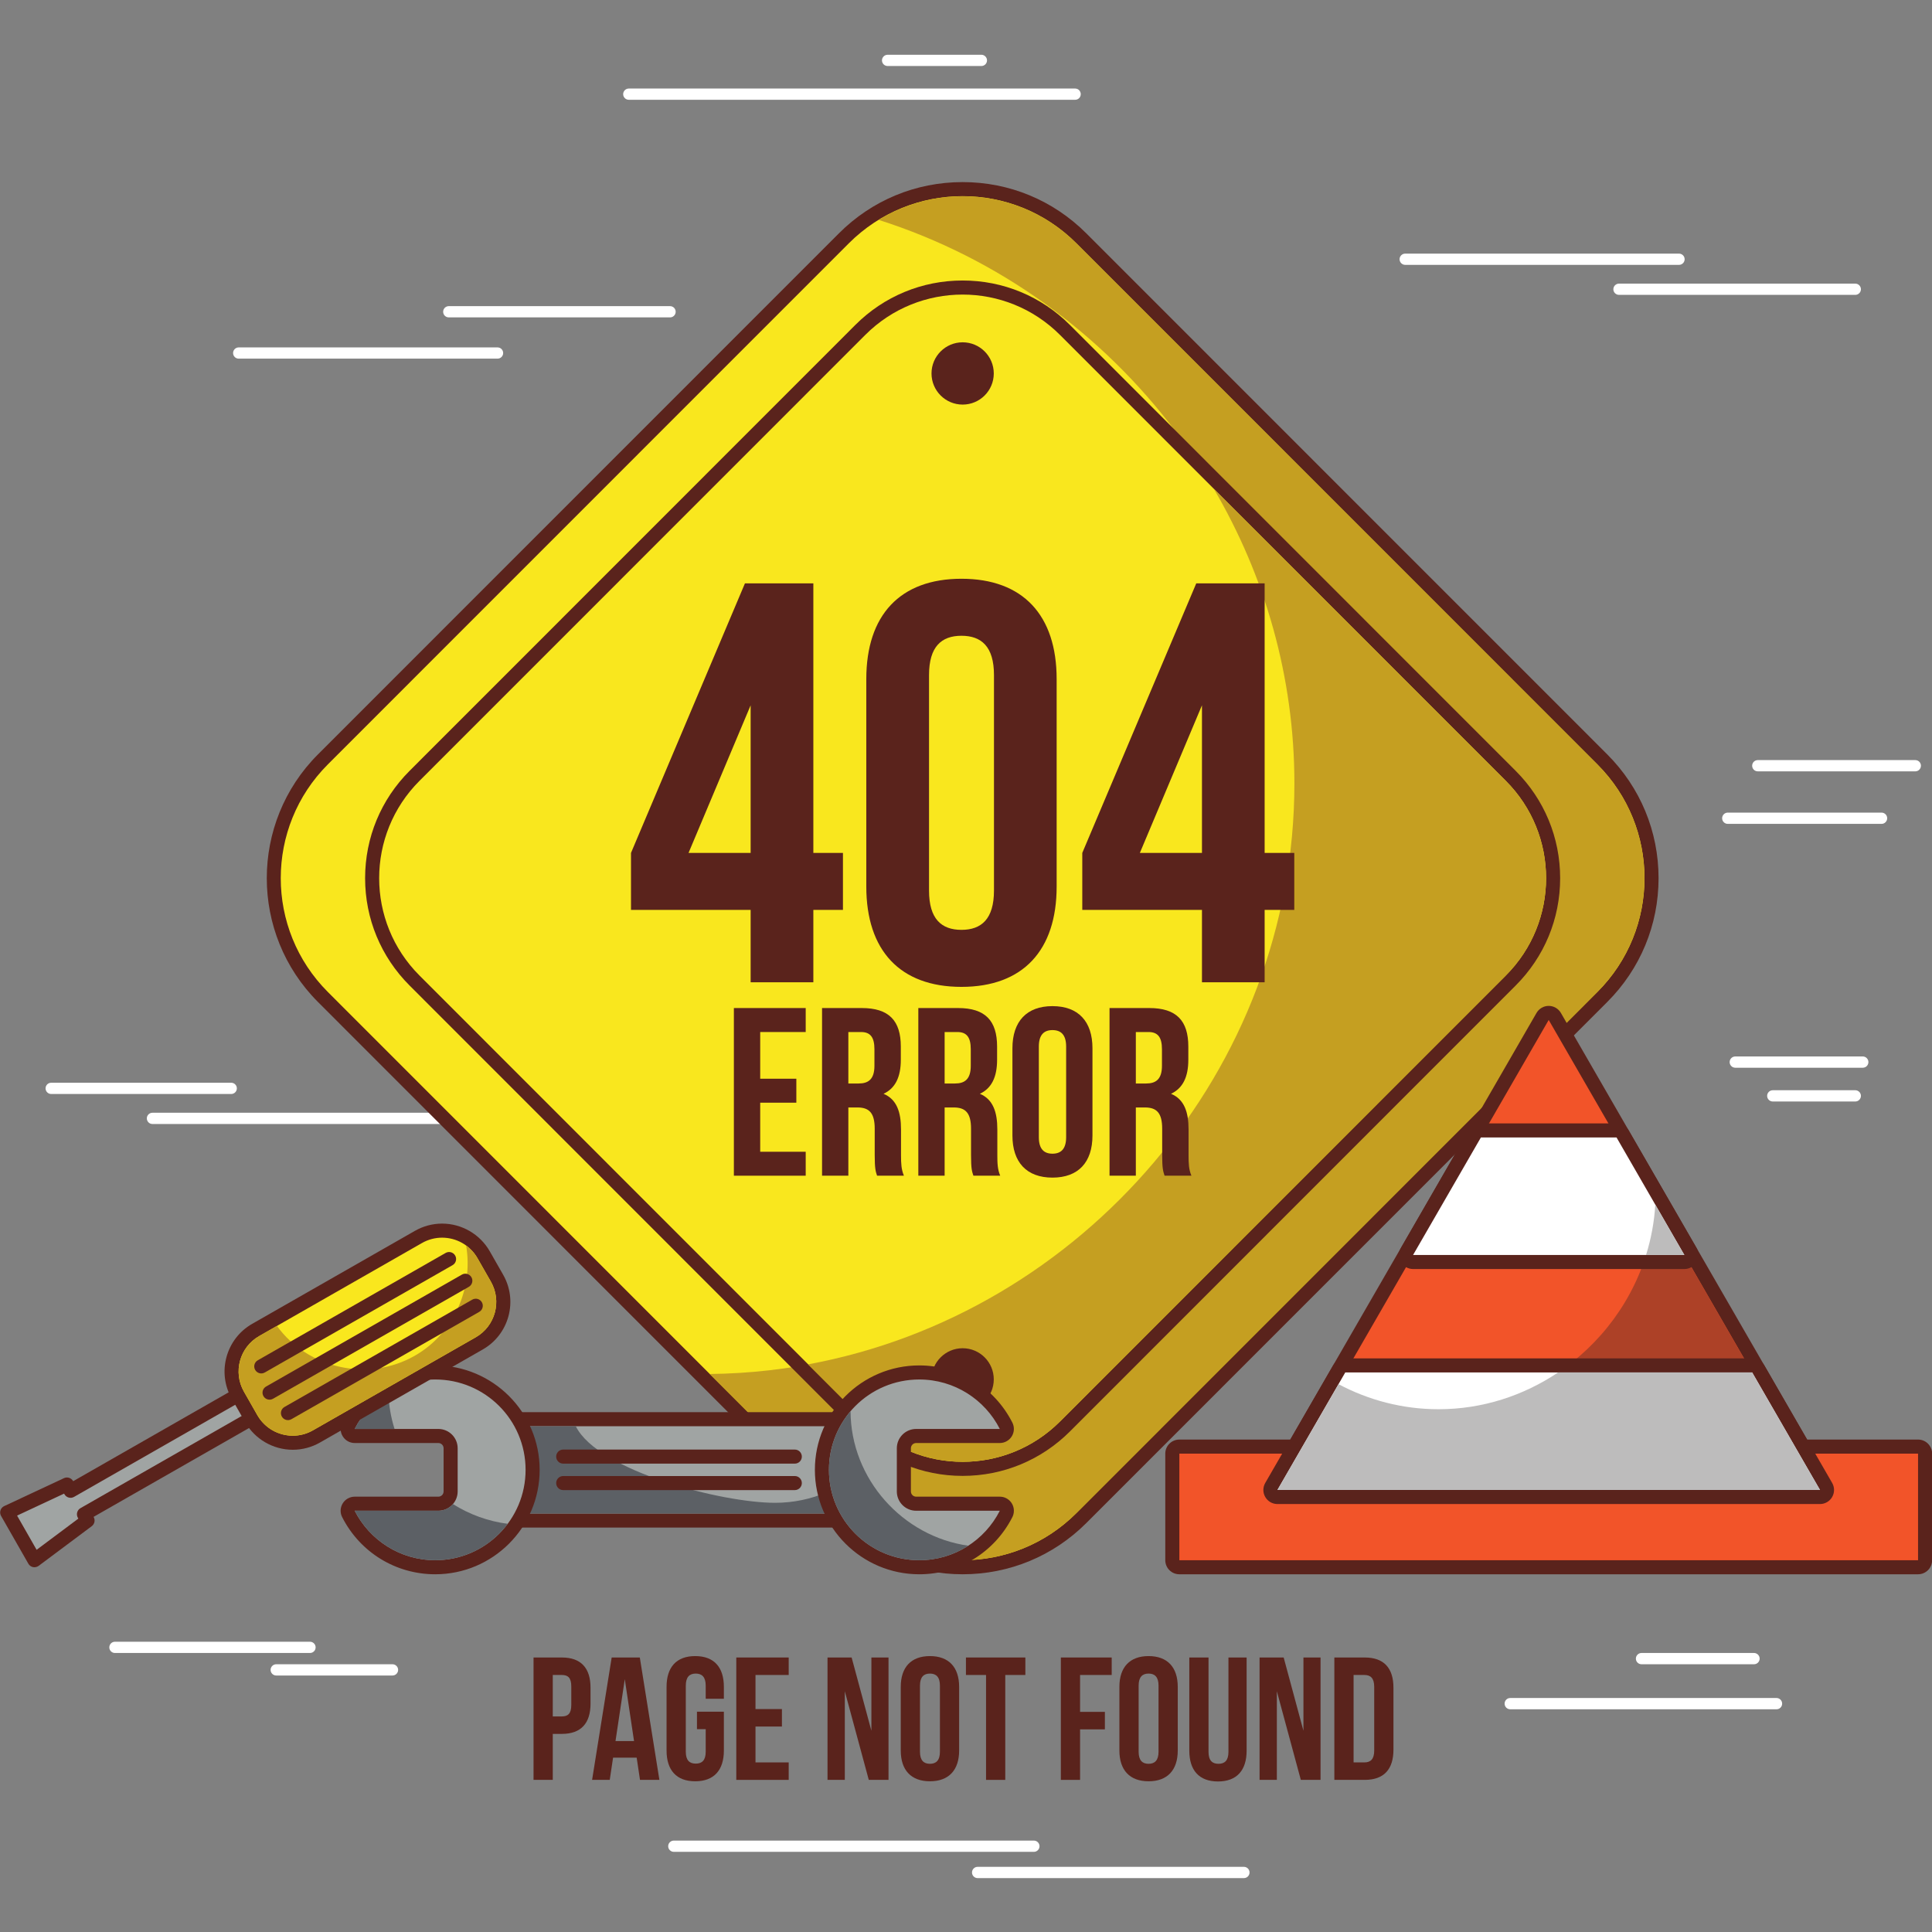 <svg xmlns="http://www.w3.org/2000/svg" xmlns:xlink="http://www.w3.org/1999/xlink" width="500" zoomAndPan="magnify" viewBox="0 0 375 375" height="500" preserveAspectRatio="xMidYMid meet" version="1.0"><rect x="0" y="0" width="375" height="375" fill="#808080" stroke="none"/><defs><clipPath id="adcf933fea"><path d="M 188 362 L 243 362 L 243 364.547 L 188 364.547 Z M 188 362 " clip-rule="nonzero"/></clipPath><clipPath id="bb2fb8f8cd"><path d="M 171 10.547 L 192 10.547 L 192 13 L 171 13 Z M 171 10.547 " clip-rule="nonzero"/></clipPath></defs><path fill="#ffffff" d="M 46.336 69.613 L 96.57 69.613 C 97.172 69.613 97.664 69.129 97.664 68.523 C 97.664 67.922 97.172 67.43 96.57 67.43 L 46.336 67.43 C 45.734 67.43 45.242 67.922 45.242 68.523 C 45.242 69.129 45.734 69.613 46.336 69.613 " fill-opacity="1" fill-rule="nonzero"/><path fill="#ffffff" d="M 87.105 61.605 L 130.059 61.605 C 130.664 61.605 131.148 61.113 131.148 60.512 C 131.148 59.91 130.664 59.422 130.059 59.422 L 87.105 59.422 C 86.504 59.422 86.016 59.91 86.016 60.512 C 86.016 61.113 86.504 61.605 87.105 61.605 " fill-opacity="1" fill-rule="nonzero"/><path fill="#ffffff" d="M 272.75 51.41 L 325.895 51.41 C 326.496 51.41 326.988 50.922 326.988 50.32 C 326.988 49.715 326.496 49.227 325.895 49.227 L 272.75 49.227 C 272.148 49.227 271.656 49.715 271.656 50.32 C 271.656 50.922 272.148 51.41 272.75 51.41 " fill-opacity="1" fill-rule="nonzero"/><path fill="#ffffff" d="M 314.246 57.234 L 360.109 57.234 C 360.711 57.234 361.203 56.746 361.203 56.145 C 361.203 55.543 360.711 55.051 360.109 55.051 L 314.246 55.051 C 313.645 55.051 313.152 55.543 313.152 56.145 C 313.152 56.746 313.645 57.234 314.246 57.234 " fill-opacity="1" fill-rule="nonzero"/><path fill="#ffffff" d="M 341.184 149.719 L 371.762 149.719 C 372.363 149.719 372.852 149.23 372.852 148.629 C 372.852 148.02 372.363 147.535 371.762 147.535 L 341.184 147.535 C 340.578 147.535 340.094 148.02 340.094 148.629 C 340.094 149.23 340.578 149.719 341.184 149.719 " fill-opacity="1" fill-rule="nonzero"/><path fill="#ffffff" d="M 335.355 159.914 L 365.207 159.914 C 365.809 159.914 366.301 159.422 366.301 158.82 C 366.301 158.219 365.809 157.727 365.207 157.727 L 335.355 157.727 C 334.754 157.727 334.266 158.219 334.266 158.82 C 334.266 159.422 334.754 159.914 335.355 159.914 " fill-opacity="1" fill-rule="nonzero"/><path fill="#ffffff" d="M 9.934 212.344 L 44.879 212.344 C 45.484 212.344 45.973 211.852 45.973 211.25 C 45.973 210.648 45.484 210.16 44.879 210.16 L 9.934 210.16 C 9.332 210.16 8.844 210.648 8.844 211.25 C 8.844 211.852 9.332 212.344 9.934 212.344 " fill-opacity="1" fill-rule="nonzero"/><path fill="#ffffff" d="M 29.59 218.168 L 88.559 218.168 C 89.168 218.168 89.652 217.684 89.652 217.074 C 89.652 216.473 89.168 215.984 88.559 215.984 L 29.59 215.984 C 28.988 215.984 28.5 216.473 28.5 217.074 C 28.5 217.684 28.988 218.168 29.59 218.168 " fill-opacity="1" fill-rule="nonzero"/><path fill="#ffffff" d="M 22.309 320.844 L 60.168 320.844 C 60.773 320.844 61.262 320.359 61.262 319.754 C 61.262 319.152 60.773 318.66 60.168 318.66 L 22.309 318.66 C 21.707 318.66 21.219 319.152 21.219 319.754 C 21.219 320.359 21.707 320.844 22.309 320.844 " fill-opacity="1" fill-rule="nonzero"/><path fill="#ffffff" d="M 53.617 325.215 L 76.184 325.215 C 76.785 325.215 77.277 324.727 77.277 324.121 C 77.277 323.52 76.785 323.031 76.184 323.031 L 53.617 323.031 C 53.016 323.031 52.523 323.52 52.523 324.121 C 52.523 324.727 53.016 325.215 53.617 325.215 " fill-opacity="1" fill-rule="nonzero"/><path fill="#ffffff" d="M 130.785 359.441 L 200.676 359.441 C 201.277 359.441 201.77 358.953 201.77 358.352 C 201.77 357.746 201.277 357.258 200.676 357.258 L 130.785 357.258 C 130.184 357.258 129.695 357.746 129.695 358.352 C 129.695 358.953 130.184 359.441 130.785 359.441 " fill-opacity="1" fill-rule="nonzero"/><g clip-path="url(#adcf933fea)"><path fill="#ffffff" d="M 189.754 364.539 L 241.441 364.539 C 242.051 364.539 242.535 364.051 242.535 363.445 C 242.535 362.844 242.051 362.352 241.441 362.352 L 189.754 362.352 C 189.152 362.352 188.664 362.844 188.664 363.445 C 188.664 364.051 189.152 364.539 189.754 364.539 " fill-opacity="1" fill-rule="nonzero"/></g><path fill="#ffffff" d="M 293.137 331.77 L 344.824 331.77 C 345.426 331.77 345.914 331.281 345.914 330.676 C 345.914 330.074 345.426 329.582 344.824 329.582 L 293.137 329.582 C 292.531 329.582 292.043 330.074 292.043 330.676 C 292.043 331.281 292.531 331.77 293.137 331.77 " fill-opacity="1" fill-rule="nonzero"/><path fill="#ffffff" d="M 318.613 323.031 L 340.453 323.031 C 341.055 323.031 341.547 322.543 341.547 321.938 C 341.547 321.336 341.055 320.844 340.453 320.844 L 318.613 320.844 C 318.012 320.844 317.523 321.336 317.523 321.938 C 317.523 322.543 318.012 323.031 318.613 323.031 " fill-opacity="1" fill-rule="nonzero"/><path fill="#ffffff" d="M 336.816 207.246 L 361.566 207.246 C 362.172 207.246 362.656 206.758 362.656 206.152 C 362.656 205.551 362.172 205.059 361.566 205.059 L 336.816 205.059 C 336.211 205.059 335.723 205.551 335.723 206.152 C 335.723 206.758 336.211 207.246 336.816 207.246 " fill-opacity="1" fill-rule="nonzero"/><path fill="#ffffff" d="M 344.094 213.801 L 360.109 213.801 C 360.711 213.801 361.203 213.312 361.203 212.707 C 361.203 212.105 360.711 211.613 360.109 211.613 L 344.094 211.613 C 343.492 211.613 343 212.105 343 212.707 C 343 213.312 343.492 213.801 344.094 213.801 " fill-opacity="1" fill-rule="nonzero"/><path fill="#ffffff" d="M 122.051 19.367 L 208.684 19.367 C 209.289 19.367 209.773 18.883 209.773 18.277 C 209.773 17.676 209.289 17.184 208.684 17.184 L 122.051 17.184 C 121.449 17.184 120.957 17.676 120.957 18.277 C 120.957 18.883 121.449 19.367 122.051 19.367 " fill-opacity="1" fill-rule="nonzero"/><g clip-path="url(#bb2fb8f8cd)"><path fill="#ffffff" d="M 172.285 12.812 L 190.484 12.812 C 191.086 12.812 191.578 12.328 191.578 11.723 C 191.578 11.121 191.086 10.629 190.484 10.629 L 172.285 10.629 C 171.684 10.629 171.191 11.121 171.191 11.723 C 171.191 12.328 171.684 12.812 172.285 12.812 " fill-opacity="1" fill-rule="nonzero"/></g><path fill="#f9e71e" d="M 186.844 304.199 C 178.133 304.199 169.945 300.812 163.789 294.652 L 62.676 193.516 C 49.969 180.801 49.969 160.109 62.676 147.398 L 163.789 46.262 C 169.945 40.102 178.133 36.707 186.844 36.707 C 195.547 36.707 203.734 40.102 209.891 46.262 L 311.008 147.398 C 317.164 153.555 320.559 161.742 320.559 170.457 C 320.559 179.164 317.164 187.352 311.008 193.516 L 209.891 294.652 C 203.734 300.812 195.547 304.199 186.844 304.199 " fill-opacity="1" fill-rule="nonzero"/><path fill="#5a231c" d="M 186.844 35.344 C 177.77 35.344 169.238 38.875 162.828 45.297 L 61.711 146.434 C 48.473 159.68 48.473 181.23 61.711 194.48 L 162.828 295.621 C 169.238 302.031 177.77 305.566 186.844 305.566 C 195.91 305.566 204.441 302.031 210.855 295.621 L 311.973 194.48 C 318.387 188.062 321.926 179.527 321.926 170.457 C 321.926 161.383 318.387 152.852 311.973 146.434 L 210.855 45.297 C 204.441 38.875 195.91 35.344 186.844 35.344 Z M 186.844 38.074 C 194.832 38.074 202.824 41.125 208.926 47.227 L 310.039 148.363 C 322.246 160.566 322.246 180.344 310.039 192.551 L 208.926 293.688 C 202.824 299.785 194.832 302.836 186.844 302.836 C 178.848 302.836 170.855 299.785 164.754 293.688 L 63.641 192.551 C 51.445 180.344 51.445 160.566 63.641 148.363 L 164.754 47.227 C 170.855 41.125 178.848 38.074 186.844 38.074 " fill-opacity="1" fill-rule="nonzero"/><path fill="#c59f21" d="M 310.039 148.363 L 208.926 47.227 C 198.512 36.812 182.602 35.316 170.559 42.684 C 216.91 57.43 251.242 101.34 251.242 152.059 C 251.242 214.176 199.738 266.051 137.77 266.691 L 164.754 293.688 C 176.949 305.887 196.73 305.887 208.926 293.688 L 310.039 192.551 C 322.246 180.344 322.246 160.566 310.039 148.363 " fill-opacity="1" fill-rule="nonzero"/><path fill="#f9e71e" d="M 186.844 285.102 C 179.344 285.102 172.289 282.18 166.977 276.871 L 80.465 190.324 C 75.152 185.016 72.23 177.957 72.23 170.457 C 72.23 162.945 75.152 155.895 80.465 150.586 L 166.977 64.043 C 172.289 58.734 179.344 55.812 186.844 55.812 C 194.344 55.812 201.402 58.734 206.711 64.043 L 293.23 150.586 C 298.535 155.895 301.457 162.945 301.457 170.457 C 301.457 177.957 298.535 185.016 293.23 190.324 L 206.711 276.871 C 201.402 282.18 194.344 285.102 186.844 285.102 " fill-opacity="1" fill-rule="nonzero"/><path fill="#5a231c" d="M 186.844 54.445 C 178.977 54.445 171.578 57.508 166.012 63.078 L 79.5 149.621 C 73.934 155.184 70.867 162.586 70.867 170.457 C 70.867 178.324 73.934 185.723 79.5 191.289 L 166.012 277.836 C 171.578 283.398 178.977 286.469 186.844 286.469 C 194.711 286.469 202.109 283.398 207.676 277.84 L 294.191 191.289 C 299.758 185.723 302.824 178.324 302.824 170.457 C 302.824 162.586 299.758 155.184 294.191 149.621 L 207.676 63.078 C 202.109 57.508 194.711 54.445 186.844 54.445 Z M 186.844 57.176 C 193.684 57.176 200.527 59.789 205.746 65.012 L 292.266 151.551 C 302.703 161.992 302.703 178.918 292.266 189.355 L 205.746 275.906 C 200.527 281.125 193.684 283.738 186.844 283.738 C 180.004 283.738 173.16 281.125 167.945 275.906 L 81.43 189.355 C 70.984 178.918 70.984 161.992 81.43 151.551 L 167.945 65.012 C 173.16 59.789 180.004 57.176 186.844 57.176 " fill-opacity="1" fill-rule="nonzero"/><path fill="#c59f21" d="M 235.582 94.844 C 245.516 111.766 251.242 131.344 251.242 152.059 C 251.242 207.664 209.973 255.023 156.863 264.816 L 167.945 275.906 C 178.383 286.344 195.301 286.344 205.746 275.906 L 292.266 189.355 C 302.703 178.918 302.703 161.992 292.266 151.551 L 235.582 94.844 " fill-opacity="1" fill-rule="nonzero"/><path fill="#5a231c" d="M 145.699 165.551 L 145.699 136.898 L 133.645 165.551 Z M 122.477 165.551 L 144.594 113.227 L 157.871 113.227 L 157.871 165.551 L 163.617 165.551 L 163.617 176.613 L 157.871 176.613 L 157.871 190.664 L 145.699 190.664 L 145.699 176.613 L 122.477 176.613 L 122.477 165.551 " fill-opacity="1" fill-rule="nonzero"/><path fill="#5a231c" d="M 180.324 172.852 C 180.324 178.383 182.746 180.484 186.621 180.484 C 190.488 180.484 192.93 178.383 192.93 172.852 L 192.93 131.031 C 192.93 125.496 190.488 123.402 186.621 123.402 C 182.746 123.402 180.324 125.496 180.324 131.031 Z M 168.148 131.805 C 168.148 119.418 174.676 112.336 186.621 112.336 C 198.562 112.336 205.094 119.418 205.094 131.805 L 205.094 172.078 C 205.094 184.469 198.562 191.551 186.621 191.551 C 174.676 191.551 168.148 184.469 168.148 172.078 L 168.148 131.805 " fill-opacity="1" fill-rule="nonzero"/><path fill="#5a231c" d="M 233.301 165.551 L 233.301 136.898 L 221.246 165.551 Z M 210.07 165.551 L 232.195 113.227 L 245.465 113.227 L 245.465 165.551 L 251.219 165.551 L 251.219 176.613 L 245.465 176.613 L 245.465 190.664 L 233.301 190.664 L 233.301 176.613 L 210.07 176.613 L 210.07 165.551 " fill-opacity="1" fill-rule="nonzero"/><path fill="#5a231c" d="M 147.555 209.379 L 154.57 209.379 L 154.57 214.031 L 147.555 214.031 L 147.555 223.555 L 156.387 223.555 L 156.387 228.203 L 142.445 228.203 L 142.445 195.66 L 156.387 195.66 L 156.387 200.316 L 147.555 200.316 L 147.555 209.379 " fill-opacity="1" fill-rule="nonzero"/><path fill="#5a231c" d="M 164.664 200.316 L 164.664 210.305 L 166.664 210.305 C 168.566 210.305 169.727 209.469 169.727 206.867 L 169.727 203.656 C 169.727 201.336 168.938 200.316 167.129 200.316 Z M 170.238 228.203 C 169.961 227.367 169.781 226.855 169.781 224.211 L 169.781 219.09 C 169.781 216.074 168.754 214.957 166.43 214.957 L 164.664 214.957 L 164.664 228.203 L 159.559 228.203 L 159.559 195.66 L 167.266 195.66 C 172.574 195.66 174.848 198.133 174.848 203.145 L 174.848 205.703 C 174.848 209.055 173.781 211.234 171.496 212.305 C 174.055 213.375 174.887 215.84 174.887 219.23 L 174.887 224.254 C 174.887 225.832 174.941 226.992 175.449 228.203 L 170.238 228.203 " fill-opacity="1" fill-rule="nonzero"/><path fill="#5a231c" d="M 183.352 200.316 L 183.352 210.305 L 185.363 210.305 C 187.262 210.305 188.426 209.469 188.426 206.867 L 188.426 203.656 C 188.426 201.336 187.637 200.316 185.82 200.316 Z M 188.938 228.203 C 188.656 227.367 188.477 226.855 188.477 224.211 L 188.477 219.09 C 188.477 216.074 187.449 214.957 185.125 214.957 L 183.352 214.957 L 183.352 228.203 L 178.246 228.203 L 178.246 195.66 L 185.961 195.66 C 191.262 195.66 193.535 198.133 193.535 203.145 L 193.535 205.703 C 193.535 209.055 192.469 211.234 190.195 212.305 C 192.742 213.375 193.582 215.84 193.582 219.23 L 193.582 224.254 C 193.582 225.832 193.629 226.992 194.141 228.203 L 188.938 228.203 " fill-opacity="1" fill-rule="nonzero"/><path fill="#5a231c" d="M 201.637 220.719 C 201.637 223.047 202.66 223.93 204.281 223.93 C 205.914 223.93 206.938 223.047 206.938 220.719 L 206.938 203.145 C 206.938 200.824 205.914 199.941 204.281 199.941 C 202.66 199.941 201.637 200.824 201.637 203.145 Z M 196.512 203.473 C 196.512 198.262 199.27 195.289 204.281 195.289 C 209.301 195.289 212.047 198.262 212.047 203.473 L 212.047 220.395 C 212.047 225.602 209.301 228.574 204.281 228.574 C 199.27 228.574 196.512 225.602 196.512 220.395 L 196.512 203.473 " fill-opacity="1" fill-rule="nonzero"/><path fill="#5a231c" d="M 220.465 200.316 L 220.465 210.305 L 222.469 210.305 C 224.371 210.305 225.535 209.469 225.535 206.867 L 225.535 203.656 C 225.535 201.336 224.742 200.316 222.934 200.316 Z M 226.043 228.203 C 225.77 227.367 225.578 226.855 225.578 224.211 L 225.578 219.09 C 225.578 216.074 224.555 214.957 222.234 214.957 L 220.465 214.957 L 220.465 228.203 L 215.359 228.203 L 215.359 195.66 L 223.07 195.66 C 228.367 195.66 230.652 198.133 230.652 203.145 L 230.652 205.703 C 230.652 209.055 229.574 211.234 227.297 212.305 C 229.859 213.375 230.699 215.84 230.699 219.23 L 230.699 224.254 C 230.699 225.832 230.742 226.992 231.254 228.203 L 226.043 228.203 " fill-opacity="1" fill-rule="nonzero"/><path fill="#5a231c" d="M 192.891 72.488 C 192.891 75.828 190.184 78.531 186.848 78.531 C 183.516 78.531 180.805 75.828 180.805 72.488 C 180.805 69.148 183.516 66.441 186.848 66.441 C 190.184 66.441 192.891 69.148 192.891 72.488 " fill-opacity="1" fill-rule="nonzero"/><path fill="#5a231c" d="M 192.891 267.734 C 192.891 271.074 190.184 273.777 186.848 273.777 C 183.516 273.777 180.805 271.074 180.805 267.734 C 180.805 264.398 183.516 261.691 186.848 261.691 C 190.184 261.691 192.891 264.398 192.891 267.734 " fill-opacity="1" fill-rule="nonzero"/><path fill="#f25429" d="M 247.68 291.039 C 247.188 291.039 246.742 290.777 246.5 290.355 C 246.254 289.934 246.254 289.41 246.5 288.988 L 299.418 197.289 C 299.66 196.871 300.113 196.609 300.602 196.609 C 301.09 196.609 301.543 196.871 301.785 197.289 L 354.707 288.988 C 354.949 289.41 354.949 289.934 354.707 290.355 C 354.465 290.777 354.016 291.039 353.523 291.039 L 247.68 291.039 " fill-opacity="1" fill-rule="nonzero"/><path fill="#5a231c" d="M 300.602 195.242 C 299.629 195.242 298.727 195.766 298.238 196.609 L 271.777 242.461 L 245.316 288.305 C 244.824 289.152 244.824 290.191 245.316 291.039 C 245.805 291.883 246.703 292.402 247.68 292.402 L 353.523 292.402 C 354.5 292.402 355.402 291.883 355.887 291.039 C 356.379 290.191 356.379 289.152 355.887 288.305 L 329.434 242.461 L 302.969 196.609 C 302.477 195.766 301.578 195.242 300.602 195.242 Z M 300.602 197.973 L 327.07 243.824 L 353.523 289.672 L 247.68 289.672 L 274.141 243.824 L 300.602 197.973 " fill-opacity="1" fill-rule="nonzero"/><path fill="#ad4127" d="M 327.07 243.824 L 321.293 233.82 C 319.98 255.703 301.371 273.531 279.215 273.531 C 272.246 273.531 265.637 271.766 259.797 268.668 L 247.68 289.672 L 353.523 289.672 L 327.07 243.824 " fill-opacity="1" fill-rule="nonzero"/><path fill="#f25429" d="M 228.91 304.199 C 228.156 304.199 227.547 303.59 227.547 302.836 L 227.547 282.148 C 227.547 281.395 228.156 280.785 228.91 280.785 L 372.293 280.785 C 373.043 280.785 373.66 281.395 373.66 282.148 L 373.66 302.836 C 373.66 303.59 373.043 304.199 372.293 304.199 L 228.91 304.199 " fill-opacity="1" fill-rule="nonzero"/><path fill="#5a231c" d="M 372.293 279.418 L 228.91 279.418 C 227.402 279.418 226.18 280.641 226.18 282.148 L 226.18 302.836 C 226.18 304.344 227.402 305.566 228.91 305.566 L 372.293 305.566 C 373.801 305.566 375.023 304.344 375.023 302.836 L 375.023 282.148 C 375.023 280.641 373.801 279.418 372.293 279.418 Z M 372.293 282.148 L 372.293 302.836 L 228.91 302.836 L 228.91 282.148 L 372.293 282.148 " fill-opacity="1" fill-rule="nonzero"/><path fill="#ffffff" d="M 247.949 290.566 C 247.457 290.566 247.012 290.309 246.766 289.887 C 246.52 289.461 246.52 288.941 246.766 288.52 L 259.93 265.715 C 260.18 265.293 260.625 265.031 261.113 265.031 L 340.094 265.031 C 340.582 265.031 341.031 265.293 341.277 265.715 L 354.438 288.52 C 354.684 288.941 354.684 289.461 354.438 289.887 C 354.195 290.309 353.746 290.566 353.258 290.566 L 247.949 290.566 " fill-opacity="1" fill-rule="nonzero"/><path fill="#5a231c" d="M 340.094 263.664 L 261.113 263.664 C 260.141 263.664 259.238 264.188 258.75 265.031 L 245.586 287.836 C 245.094 288.684 245.094 289.723 245.586 290.566 C 246.07 291.414 246.973 291.934 247.949 291.934 L 353.258 291.934 C 354.234 291.934 355.133 291.414 355.621 290.566 C 356.109 289.723 356.109 288.684 355.621 287.836 L 342.461 265.031 C 341.969 264.188 341.07 263.664 340.094 263.664 Z M 340.094 266.395 L 353.258 289.203 L 247.949 289.203 L 261.113 266.395 L 340.094 266.395 " fill-opacity="1" fill-rule="nonzero"/><path fill="#bdbcbc" d="M 249.332 286.805 L 247.949 289.203 L 353.258 289.203 L 350.859 285.047 L 340.094 266.395 L 302.418 266.395 C 295.734 270.887 287.738 273.531 279.215 273.531 C 272.25 273.531 265.637 271.766 259.805 268.668 L 249.332 286.805 " fill-opacity="1" fill-rule="nonzero"/><path fill="#ffffff" d="M 274.277 244.957 C 273.789 244.957 273.34 244.695 273.094 244.273 C 272.852 243.852 272.852 243.328 273.094 242.906 L 286.254 220.102 C 286.496 219.68 286.949 219.418 287.438 219.418 L 313.77 219.418 C 314.254 219.418 314.707 219.68 314.949 220.102 L 328.113 242.906 C 328.355 243.328 328.355 243.852 328.109 244.273 C 327.867 244.695 327.414 244.957 326.93 244.957 L 274.277 244.957 " fill-opacity="1" fill-rule="nonzero"/><path fill="#5a231c" d="M 313.77 218.055 L 287.438 218.055 C 286.465 218.055 285.559 218.574 285.074 219.418 L 271.914 242.227 C 271.426 243.07 271.426 244.109 271.914 244.957 C 272.398 245.801 273.305 246.32 274.277 246.32 L 326.93 246.32 C 327.906 246.32 328.805 245.801 329.297 244.957 C 329.781 244.109 329.781 243.07 329.297 242.227 L 316.133 219.418 C 315.645 218.574 314.742 218.055 313.77 218.055 Z M 313.77 220.785 L 326.93 243.59 L 274.277 243.59 L 287.438 220.785 L 313.77 220.785 " fill-opacity="1" fill-rule="nonzero"/><path fill="#bdbcbc" d="M 326.93 243.59 L 323.84 238.234 L 321.293 233.82 C 321.09 237.191 320.473 240.461 319.5 243.59 L 326.93 243.59 " fill-opacity="1" fill-rule="nonzero"/><path fill="#a0a4a3" d="M 93.566 295.133 C 92.812 295.133 92.203 294.52 92.203 293.77 L 92.203 276.828 C 92.203 276.074 92.812 275.465 93.566 275.465 L 168.832 275.465 C 169.586 275.465 170.199 276.074 170.199 276.828 L 170.199 293.77 C 170.199 294.52 169.586 295.133 168.832 295.133 L 93.566 295.133 " fill-opacity="1" fill-rule="nonzero"/><path fill="#5a231c" d="M 168.832 274.098 L 93.566 274.098 C 92.059 274.098 90.84 275.324 90.84 276.828 L 90.84 293.77 C 90.84 295.273 92.059 296.5 93.566 296.5 L 168.832 296.5 C 170.344 296.5 171.562 295.273 171.562 293.77 L 171.562 276.828 C 171.562 275.324 170.344 274.098 168.832 274.098 Z M 168.832 276.828 L 168.832 293.77 L 93.566 293.77 L 93.566 276.828 L 168.832 276.828 " fill-opacity="1" fill-rule="nonzero"/><path fill="#5c6065" d="M 168.832 284.09 C 164.047 288.773 157.535 291.695 150.434 291.695 C 140.152 291.695 116.109 285.57 111.754 276.828 L 93.566 276.828 L 93.566 293.77 L 168.832 293.77 L 168.832 284.09 " fill-opacity="1" fill-rule="nonzero"/><path fill="#a0a4a3" d="M 178.43 304.199 C 168.008 304.199 159.531 295.723 159.531 285.297 C 159.531 274.875 168.008 266.391 178.43 266.391 C 185.578 266.391 192.039 270.355 195.281 276.738 C 195.492 277.16 195.477 277.664 195.223 278.07 C 194.977 278.477 194.539 278.723 194.062 278.723 L 177.828 278.723 C 176.512 278.723 175.441 279.793 175.441 281.113 L 175.441 289.484 C 175.441 290.801 176.512 291.871 177.828 291.871 L 194.062 291.871 C 194.539 291.871 194.977 292.117 195.223 292.523 C 195.477 292.926 195.492 293.43 195.281 293.859 C 192.039 300.238 185.578 304.199 178.43 304.199 " fill-opacity="1" fill-rule="nonzero"/><path fill="#5a231c" d="M 178.43 265.027 C 167.258 265.027 158.168 274.121 158.168 285.297 C 158.168 296.473 167.258 305.566 178.43 305.566 C 186.059 305.566 192.945 301.359 196.445 294.578 C 196.668 294.184 196.793 293.727 196.793 293.234 C 196.793 291.727 195.578 290.504 194.066 290.504 L 177.828 290.504 C 177.262 290.504 176.805 290.047 176.805 289.484 L 176.805 281.113 C 176.805 280.547 177.262 280.09 177.828 280.09 L 194.062 280.09 C 195.012 280.09 195.895 279.594 196.391 278.781 C 196.887 277.977 196.926 276.965 196.496 276.121 C 193.02 269.277 186.098 265.027 178.43 265.027 Z M 194.062 293.234 L 194.066 293.234 M 178.43 267.758 C 185.254 267.758 191.168 271.66 194.062 277.359 L 177.828 277.359 C 175.75 277.359 174.074 279.039 174.074 281.113 L 174.074 289.484 C 174.074 291.555 175.75 293.234 177.828 293.234 L 194.062 293.234 C 191.168 298.93 185.254 302.836 178.43 302.836 C 168.746 302.836 160.898 294.984 160.898 285.297 C 160.898 275.609 168.746 267.758 178.43 267.758 " fill-opacity="1" fill-rule="nonzero"/><path fill="#5c6065" d="M 187.953 300.02 C 175.211 298.234 165.137 287.082 165.09 273.922 C 162.477 276.98 160.898 280.953 160.898 285.297 C 160.898 294.984 168.746 302.836 178.43 302.836 C 181.941 302.836 185.207 301.797 187.953 300.02 " fill-opacity="1" fill-rule="nonzero"/><path fill="#a0a4a3" d="M 84.477 304.199 C 77.332 304.199 70.875 300.238 67.629 293.859 C 67.41 293.43 67.434 292.926 67.684 292.523 C 67.93 292.117 68.371 291.871 68.844 291.871 L 85.078 291.871 C 86.398 291.871 87.469 290.797 87.469 289.484 L 87.469 281.113 C 87.469 279.793 86.398 278.723 85.078 278.723 L 68.844 278.723 C 68.371 278.723 67.93 278.477 67.684 278.07 C 67.434 277.664 67.41 277.16 67.629 276.738 C 70.875 270.355 77.332 266.391 84.477 266.391 C 94.898 266.391 103.379 274.875 103.379 285.297 C 103.379 295.723 94.898 304.199 84.477 304.199 " fill-opacity="1" fill-rule="nonzero"/><path fill="#5a231c" d="M 84.477 265.027 C 76.816 265.027 69.895 269.277 66.414 276.117 C 65.98 276.965 66.02 277.977 66.52 278.781 C 67.016 279.594 67.898 280.09 68.844 280.09 L 85.078 280.09 C 85.648 280.09 86.102 280.547 86.102 281.113 L 86.102 289.484 C 86.102 290.047 85.648 290.504 85.078 290.504 L 68.844 290.504 C 67.898 290.504 67.016 291 66.52 291.809 C 66.02 292.621 65.98 293.629 66.414 294.477 C 69.895 301.316 76.816 305.566 84.477 305.566 C 95.652 305.566 104.746 296.473 104.746 285.297 C 104.746 274.121 95.652 265.027 84.477 265.027 Z M 84.477 267.758 C 94.164 267.758 102.016 275.609 102.016 285.297 C 102.016 294.984 94.164 302.836 84.477 302.836 C 77.652 302.836 71.742 298.93 68.844 293.234 L 85.078 293.234 C 87.152 293.234 88.832 291.555 88.832 289.484 L 88.832 281.113 C 88.832 279.039 87.152 277.359 85.078 277.359 L 68.844 277.359 C 71.742 271.66 77.652 267.758 84.477 267.758 " fill-opacity="1" fill-rule="nonzero"/><path fill="#5c6065" d="M 75.387 270.305 C 72.605 272.004 70.328 274.438 68.844 277.359 L 76.582 277.359 C 75.871 275.113 75.461 272.746 75.387 270.305 " fill-opacity="1" fill-rule="nonzero"/><path fill="#5c6065" d="M 98.547 295.77 C 94.703 295.277 91.09 293.938 87.918 291.941 C 87.227 292.73 86.215 293.234 85.078 293.234 L 68.844 293.234 C 71.742 298.93 77.652 302.836 84.477 302.836 C 90.242 302.836 95.352 300.062 98.547 295.77 " fill-opacity="1" fill-rule="nonzero"/><path fill="#5a231c" d="M 154.273 281.359 L 109.316 281.359 C 108.562 281.359 107.953 281.973 107.953 282.727 C 107.953 283.48 108.562 284.09 109.316 284.09 L 154.273 284.09 C 155.027 284.09 155.637 283.48 155.637 282.727 C 155.637 281.973 155.027 281.359 154.273 281.359 " fill-opacity="1" fill-rule="nonzero"/><path fill="#5a231c" d="M 154.273 286.496 L 109.316 286.496 C 108.562 286.496 107.953 287.113 107.953 287.863 C 107.953 288.617 108.562 289.227 109.316 289.227 L 154.273 289.227 C 155.027 289.227 155.637 288.617 155.637 287.863 C 155.637 287.113 155.027 286.496 154.273 286.496 " fill-opacity="1" fill-rule="nonzero"/><path fill="#a0a4a3" d="M 16.301 293.918 L 50.469 274.387 L 47.867 269.832 L 13.695 289.359 L 12.996 288.145 L 1.395 293.566 L 6.688 302.836 L 16.996 295.137 L 16.301 293.918 " fill-opacity="1" fill-rule="nonzero"/><path fill="#5a231c" d="M 16.301 293.918 L 16.973 295.105 L 51.145 275.574 C 51.797 275.203 52.023 274.367 51.652 273.715 L 49.051 269.156 C 48.867 268.836 48.574 268.609 48.223 268.516 C 47.871 268.418 47.504 268.465 47.188 268.645 L 14.199 287.5 L 14.184 287.465 C 13.828 286.852 13.062 286.609 12.422 286.906 L 0.816 292.332 C 0.469 292.492 0.211 292.789 0.094 293.152 C -0.02 293.516 0.02 293.914 0.211 294.246 L 5.504 303.512 C 5.695 303.855 6.027 304.094 6.406 304.176 C 6.789 304.25 7.191 304.16 7.504 303.93 L 17.809 296.23 C 18.359 295.816 18.523 295.055 18.18 294.461 L 17.484 293.238 L 16.301 293.918 L 16.973 295.105 L 16.301 293.918 L 15.113 294.598 L 15.207 294.762 L 7.105 300.816 L 3.316 294.176 L 12.438 289.91 L 12.512 290.039 C 12.887 290.691 13.719 290.918 14.371 290.547 L 47.355 271.695 L 48.602 273.879 L 15.621 292.73 C 14.965 293.105 14.738 293.941 15.113 294.598 L 16.301 293.918 " fill-opacity="1" fill-rule="nonzero"/><path fill="#f9e71e" d="M 56.832 280.031 C 53.504 280.031 50.418 278.242 48.77 275.355 L 46.168 270.805 C 43.633 266.363 45.18 260.684 49.617 258.148 L 81.215 240.09 C 82.617 239.289 84.203 238.867 85.809 238.867 C 89.133 238.867 92.219 240.66 93.871 243.543 L 96.469 248.098 C 97.699 250.246 98.016 252.746 97.363 255.137 C 96.711 257.531 95.168 259.523 93.02 260.754 L 61.422 278.812 C 60.023 279.609 58.438 280.031 56.832 280.031 " fill-opacity="1" fill-rule="nonzero"/><path fill="#5a231c" d="M 85.809 237.5 C 83.969 237.5 82.145 237.988 80.539 238.906 L 48.941 256.961 C 43.852 259.871 42.074 266.383 44.98 271.48 L 47.582 276.035 C 49.473 279.348 53.016 281.398 56.832 281.398 C 58.672 281.398 60.496 280.918 62.102 279.996 L 93.695 261.938 C 96.16 260.531 97.934 258.242 98.684 255.5 C 99.43 252.754 99.062 249.883 97.656 247.418 L 95.059 242.867 C 93.164 239.559 89.621 237.5 85.809 237.5 Z M 85.809 240.23 C 88.555 240.23 91.227 241.664 92.684 244.223 L 95.281 248.77 C 97.449 252.566 96.133 257.402 92.34 259.57 L 60.746 277.625 C 59.512 278.336 58.164 278.668 56.832 278.668 C 54.086 278.668 51.414 277.234 49.953 274.684 L 47.355 270.129 C 45.188 266.332 46.504 261.504 50.297 259.336 L 81.895 241.277 C 83.129 240.57 84.477 240.23 85.809 240.23 " fill-opacity="1" fill-rule="nonzero"/><path fill="#c59f21" d="M 95.281 248.77 L 92.684 244.223 C 92.113 243.219 91.355 242.395 90.477 241.758 C 91.891 250.023 88.121 258.797 80.508 263.148 C 71.453 268.324 59.766 265.641 53.754 257.363 L 50.297 259.336 C 46.504 261.504 45.188 266.332 47.355 270.129 L 49.953 274.684 C 52.117 278.473 56.953 279.793 60.746 277.625 L 92.34 259.57 C 96.133 257.402 97.449 252.566 95.281 248.77 " fill-opacity="1" fill-rule="nonzero"/><path fill="#ffffff" d="M 87.164 244.383 L 50.715 265.219 " fill-opacity="1" fill-rule="nonzero"/><path fill="#5a231c" d="M 86.488 243.199 L 50.035 264.031 C 49.379 264.402 49.152 265.238 49.527 265.895 C 49.906 266.551 50.734 266.777 51.391 266.402 L 87.844 245.566 C 88.496 245.195 88.727 244.359 88.352 243.707 C 87.977 243.047 87.145 242.82 86.488 243.199 " fill-opacity="1" fill-rule="nonzero"/><path fill="#ffffff" d="M 90.32 248.59 L 52.32 270.312 " fill-opacity="1" fill-rule="nonzero"/><path fill="#5a231c" d="M 89.645 247.406 L 51.641 269.129 C 50.988 269.5 50.758 270.336 51.133 270.988 C 51.508 271.645 52.34 271.871 52.996 271.496 L 90.996 249.777 C 91.652 249.402 91.879 248.57 91.508 247.914 C 91.133 247.258 90.297 247.027 89.645 247.406 " fill-opacity="1" fill-rule="nonzero"/><path fill="#ffffff" d="M 92.344 253.445 L 55.891 274.281 " fill-opacity="1" fill-rule="nonzero"/><path fill="#5a231c" d="M 91.664 252.262 L 55.215 273.094 C 54.559 273.465 54.332 274.301 54.707 274.957 C 55.078 275.613 55.914 275.84 56.566 275.465 L 93.023 254.633 C 93.676 254.258 93.906 253.426 93.531 252.77 C 93.156 252.113 92.324 251.883 91.664 252.262 " fill-opacity="1" fill-rule="nonzero"/><path fill="#5a231c" d="M 107.293 325.113 L 107.293 333.156 L 109.059 333.156 C 110.242 333.156 110.887 332.613 110.887 330.914 L 110.887 327.352 C 110.887 325.652 110.242 325.113 109.059 325.113 Z M 114.621 327.59 L 114.621 330.676 C 114.621 334.477 112.789 336.547 109.059 336.547 L 107.293 336.547 L 107.293 345.473 L 103.559 345.473 L 103.559 321.719 L 109.059 321.719 C 112.789 321.719 114.621 323.789 114.621 327.59 " fill-opacity="1" fill-rule="nonzero"/><path fill="#5a231c" d="M 119.469 337.938 L 123.066 337.938 L 121.27 325.926 Z M 127.988 345.473 L 124.223 345.473 L 123.578 341.164 L 118.996 341.164 L 118.352 345.473 L 114.926 345.473 L 118.727 321.719 L 124.188 321.719 L 127.988 345.473 " fill-opacity="1" fill-rule="nonzero"/><path fill="#5a231c" d="M 135.281 332.238 L 140.504 332.238 L 140.504 339.773 C 140.504 343.57 138.605 345.746 134.941 345.746 C 131.277 345.746 129.379 343.57 129.379 339.773 L 129.379 327.422 C 129.379 323.617 131.277 321.445 134.941 321.445 C 138.605 321.445 140.504 323.617 140.504 327.422 L 140.504 329.73 L 136.977 329.73 L 136.977 327.18 C 136.977 325.488 136.23 324.84 135.043 324.84 C 133.855 324.84 133.113 325.488 133.113 327.18 L 133.113 340.008 C 133.113 341.707 133.855 342.316 135.043 342.316 C 136.23 342.316 136.977 341.707 136.977 340.008 L 136.977 335.633 L 135.281 335.633 L 135.281 332.238 " fill-opacity="1" fill-rule="nonzero"/><path fill="#5a231c" d="M 146.641 331.73 L 151.77 331.73 L 151.77 335.121 L 146.641 335.121 L 146.641 342.082 L 153.086 342.082 L 153.086 345.473 L 142.914 345.473 L 142.914 321.719 L 153.086 321.719 L 153.086 325.113 L 146.641 325.113 L 146.641 331.73 " fill-opacity="1" fill-rule="nonzero"/><path fill="#5a231c" d="M 163.977 328.27 L 163.977 345.473 L 160.621 345.473 L 160.621 321.719 L 165.301 321.719 L 169.137 335.938 L 169.137 321.719 L 172.461 321.719 L 172.461 345.473 L 168.629 345.473 L 163.977 328.27 " fill-opacity="1" fill-rule="nonzero"/><path fill="#5a231c" d="M 178.566 340.008 C 178.566 341.707 179.312 342.352 180.5 342.352 C 181.688 342.352 182.438 341.707 182.438 340.008 L 182.438 327.18 C 182.438 325.488 181.688 324.84 180.5 324.84 C 179.312 324.84 178.566 325.488 178.566 327.18 Z M 174.836 327.422 C 174.836 323.617 176.836 321.445 180.5 321.445 C 184.164 321.445 186.168 323.617 186.168 327.422 L 186.168 339.773 C 186.168 343.57 184.164 345.746 180.5 345.746 C 176.836 345.746 174.836 343.57 174.836 339.773 L 174.836 327.422 " fill-opacity="1" fill-rule="nonzero"/><path fill="#5a231c" d="M 187.488 321.719 L 199.023 321.719 L 199.023 325.113 L 195.121 325.113 L 195.121 345.473 L 191.391 345.473 L 191.391 325.113 L 187.488 325.113 L 187.488 321.719 " fill-opacity="1" fill-rule="nonzero"/><path fill="#5a231c" d="M 209.641 332.273 L 214.457 332.273 L 214.457 335.668 L 209.641 335.668 L 209.641 345.473 L 205.91 345.473 L 205.91 321.719 L 215.781 321.719 L 215.781 325.113 L 209.641 325.113 L 209.641 332.273 " fill-opacity="1" fill-rule="nonzero"/><path fill="#5a231c" d="M 221.008 340.008 C 221.008 341.707 221.75 342.352 222.938 342.352 C 224.125 342.352 224.871 341.707 224.871 340.008 L 224.871 327.18 C 224.871 325.488 224.125 324.84 222.938 324.84 C 221.75 324.84 221.008 325.488 221.008 327.18 Z M 217.273 327.422 C 217.273 323.617 219.273 321.445 222.938 321.445 C 226.602 321.445 228.602 323.617 228.602 327.422 L 228.602 339.773 C 228.602 343.57 226.602 345.746 222.938 345.746 C 219.273 345.746 217.273 343.57 217.273 339.773 L 217.273 327.422 " fill-opacity="1" fill-rule="nonzero"/><path fill="#5a231c" d="M 234.574 321.719 L 234.574 340.043 C 234.574 341.738 235.32 342.352 236.508 342.352 C 237.695 342.352 238.441 341.738 238.441 340.043 L 238.441 321.719 L 241.969 321.719 L 241.969 339.809 C 241.969 343.609 240.07 345.781 236.406 345.781 C 232.742 345.781 230.844 343.609 230.844 339.809 L 230.844 321.719 L 234.574 321.719 " fill-opacity="1" fill-rule="nonzero"/><path fill="#5a231c" d="M 247.836 328.27 L 247.836 345.473 L 244.48 345.473 L 244.48 321.719 L 249.16 321.719 L 252.996 335.938 L 252.996 321.719 L 256.316 321.719 L 256.316 345.473 L 252.488 345.473 L 247.836 328.27 " fill-opacity="1" fill-rule="nonzero"/><path fill="#5a231c" d="M 262.73 325.113 L 262.73 342.082 L 264.832 342.082 C 266.023 342.082 266.734 341.469 266.734 339.773 L 266.734 327.422 C 266.734 325.723 266.023 325.113 264.832 325.113 Z M 258.996 321.719 L 264.902 321.719 C 268.633 321.719 270.469 323.789 270.469 327.59 L 270.469 339.602 C 270.469 343.402 268.633 345.473 264.902 345.473 L 258.996 345.473 L 258.996 321.719 " fill-opacity="1" fill-rule="nonzero"/></svg>